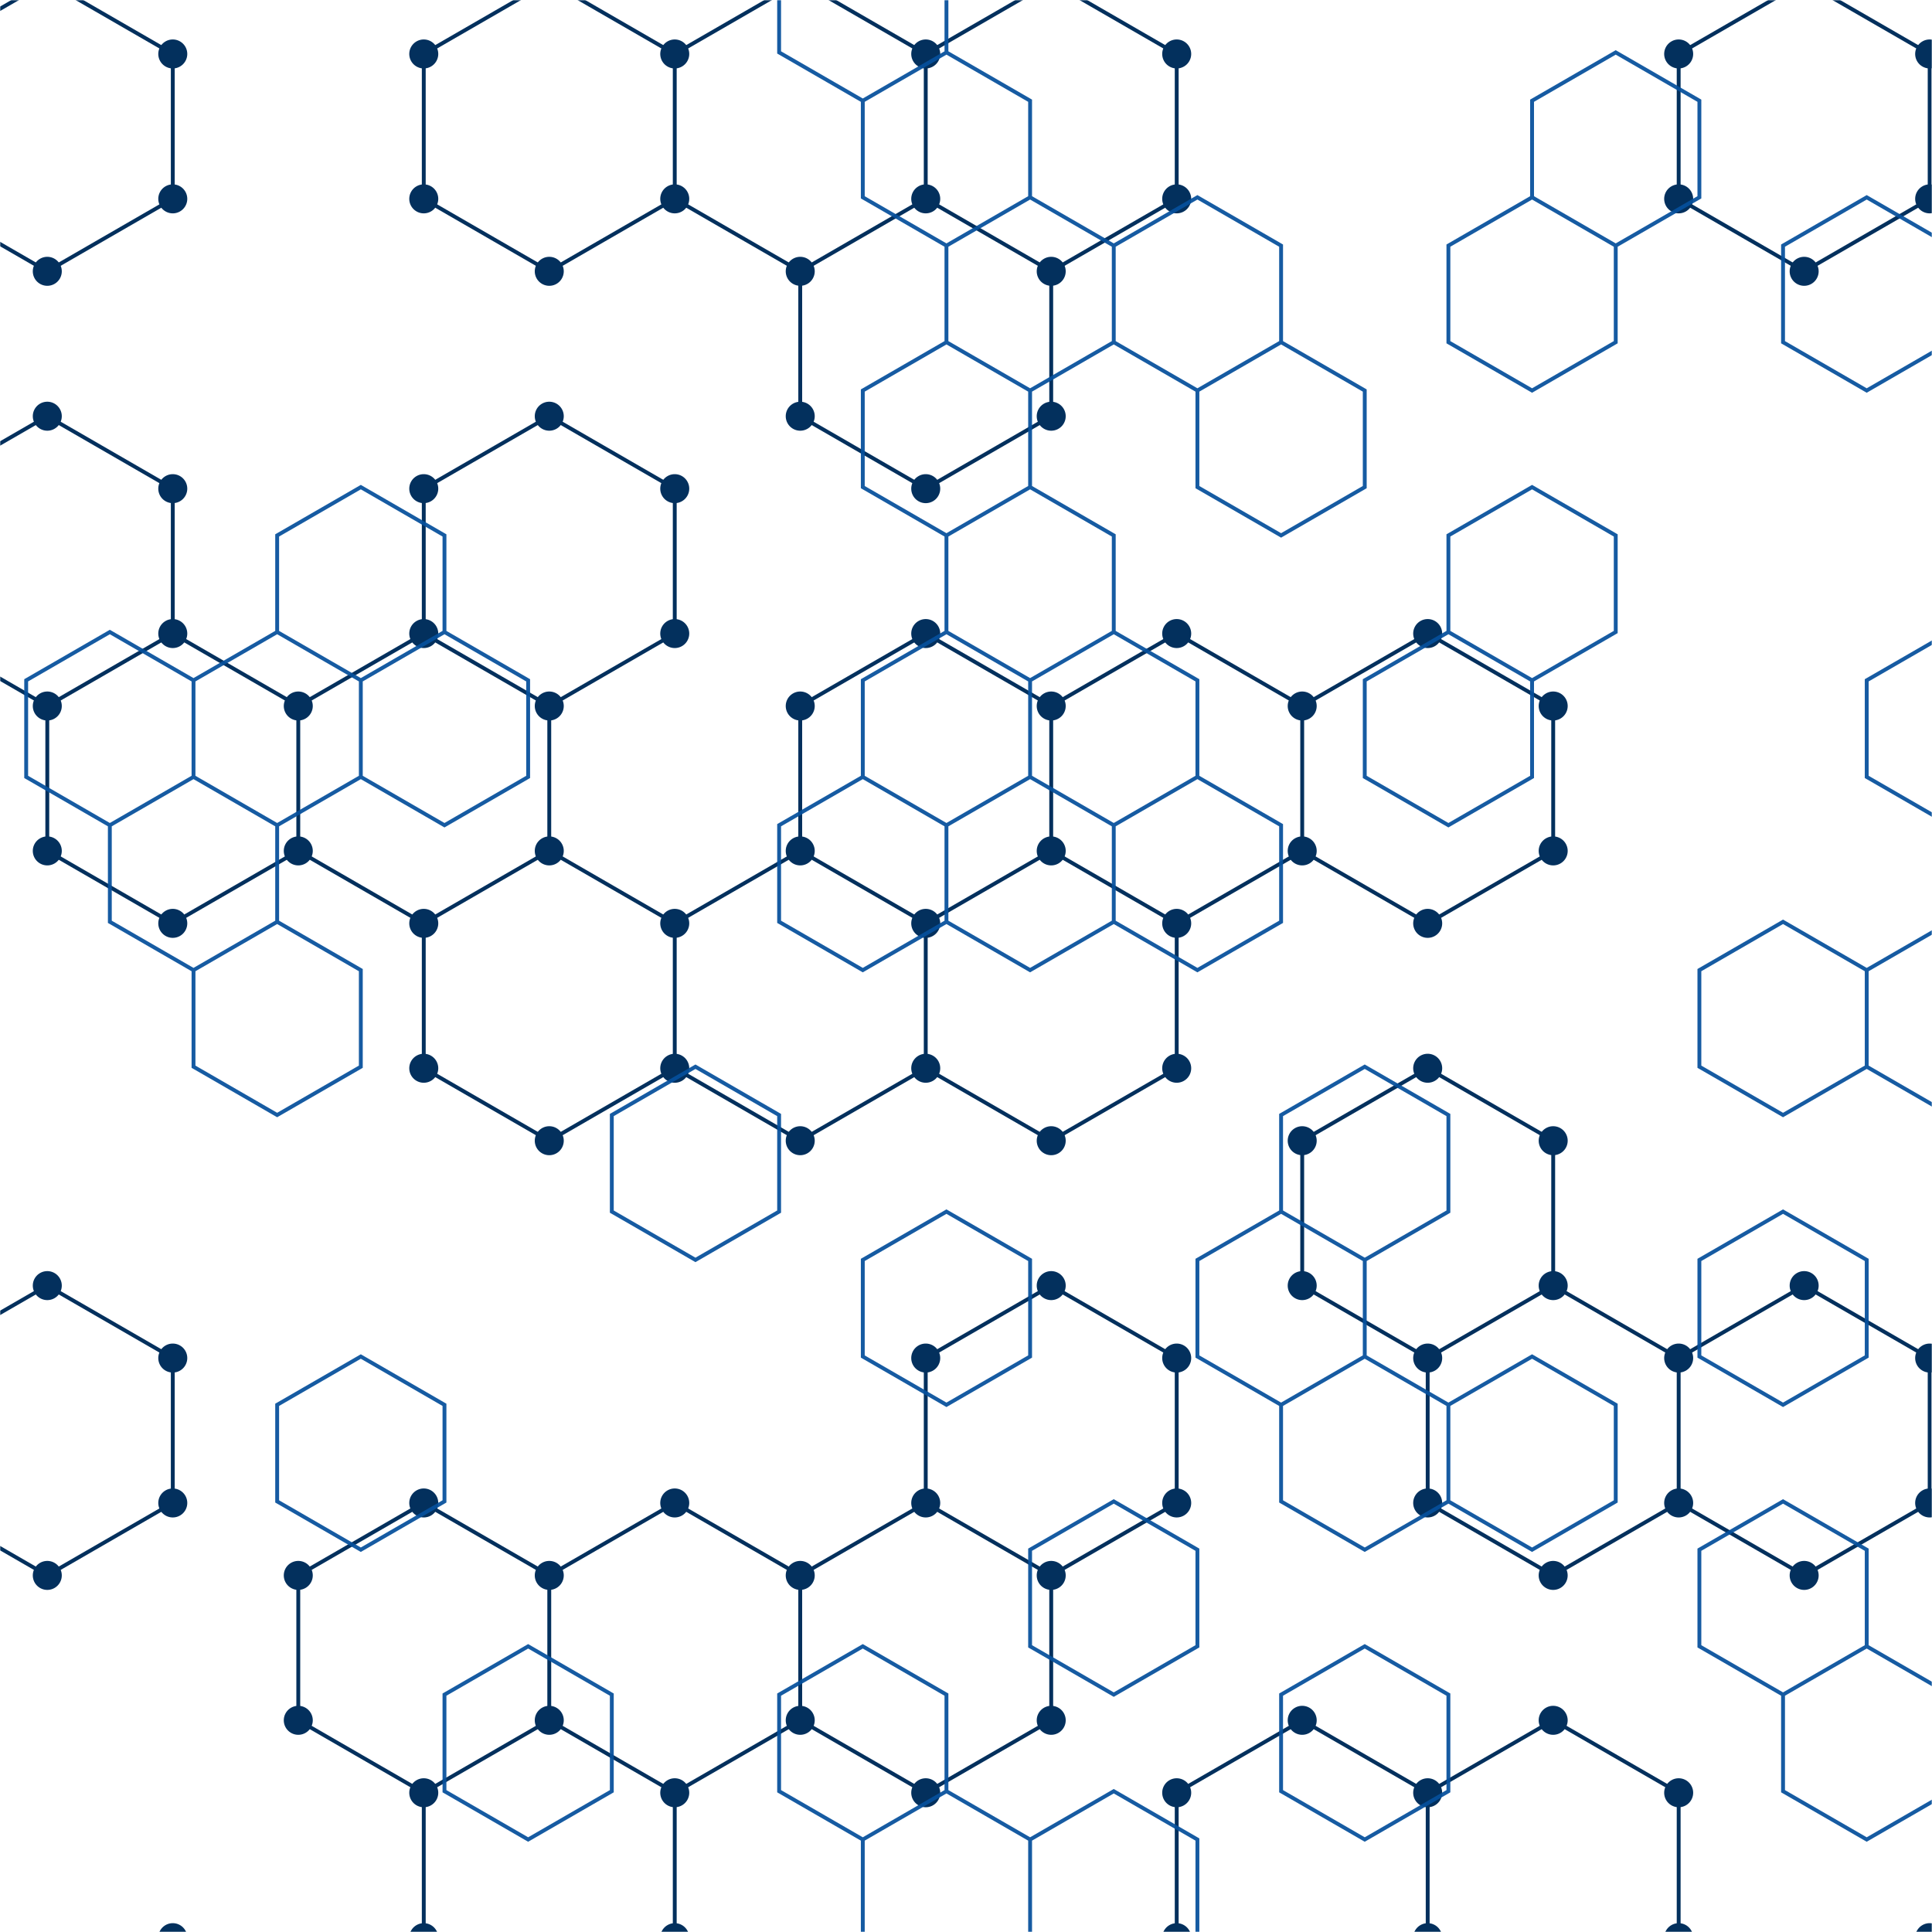 <svg xmlns="http://www.w3.org/2000/svg" version="1.1" xmlns:xlink="http://www.w3.org/1999/xlink" xmlns:svgjs="http://svgjs.com/svgjs" width="1000" height="1000" preserveAspectRatio="none" viewBox="0 0 1000 1000"><g mask="url(&quot;#SvgjsMask1017&quot;)" fill="none"><path d="M24.48 -9.57L89.43 27.93L89.43 102.93L24.48 140.43L-40.47 102.93L-40.47 27.93zM24.48 215.43L89.43 252.93L89.43 327.93L24.48 365.43L-40.47 327.93L-40.47 252.93zM89.43 327.93L154.39 365.43L154.39 440.43L89.43 477.93L24.48 440.43L24.48 365.43zM24.48 665.43L89.43 702.93L89.43 777.93L24.48 815.43L-40.47 777.93L-40.47 702.93zM89.43 1002.93L154.39 1040.43L154.39 1115.43L89.43 1152.93L24.48 1115.43L24.48 1040.43zM219.34 327.93L284.3 365.43L284.3 440.43L219.34 477.93L154.39 440.43L154.39 365.43zM219.34 777.93L284.3 815.43L284.3 890.43L219.34 927.93L154.39 890.43L154.39 815.43zM284.3 -9.57L349.25 27.93L349.25 102.93L284.3 140.43L219.34 102.93L219.34 27.93zM284.3 215.43L349.25 252.93L349.25 327.93L284.3 365.43L219.34 327.93L219.34 252.93zM284.3 440.43L349.25 477.93L349.25 552.93L284.3 590.43L219.34 552.93L219.34 477.93zM349.25 777.93L414.2 815.43L414.2 890.43L349.25 927.93L284.3 890.43L284.3 815.43zM284.3 890.43L349.25 927.93L349.25 1002.93L284.3 1040.43L219.34 1002.93L219.34 927.93zM414.2 -9.57L479.16 27.93L479.16 102.93L414.2 140.43L349.25 102.93L349.25 27.93zM479.16 102.93L544.11 140.43L544.11 215.43L479.16 252.93L414.2 215.43L414.2 140.43zM479.16 327.93L544.11 365.43L544.11 440.43L479.16 477.93L414.2 440.43L414.2 365.43zM414.2 440.43L479.16 477.93L479.16 552.93L414.2 590.43L349.25 552.93L349.25 477.93zM479.16 777.93L544.11 815.43L544.11 890.43L479.16 927.93L414.2 890.43L414.2 815.43zM544.11 -9.57L609.06 27.93L609.06 102.93L544.11 140.43L479.16 102.93L479.16 27.93zM609.06 327.93L674.02 365.43L674.02 440.43L609.06 477.93L544.11 440.43L544.11 365.43zM544.11 440.43L609.06 477.93L609.06 552.93L544.11 590.43L479.16 552.93L479.16 477.93zM544.11 665.43L609.06 702.93L609.06 777.93L544.11 815.43L479.16 777.93L479.16 702.93zM738.97 327.93L803.93 365.43L803.93 440.43L738.97 477.93L674.02 440.43L674.02 365.43zM738.97 552.93L803.93 590.43L803.93 665.43L738.97 702.93L674.02 665.43L674.02 590.43zM674.02 890.43L738.97 927.93L738.97 1002.93L674.02 1040.43L609.06 1002.93L609.06 927.93zM738.97 1002.93L803.93 1040.43L803.93 1115.43L738.97 1152.93L674.02 1115.43L674.02 1040.43zM803.92 665.43L868.88 702.93L868.88 777.93L803.92 815.43L738.97 777.93L738.97 702.93zM803.92 890.43L868.88 927.93L868.88 1002.93L803.92 1040.43L738.97 1002.93L738.97 927.93zM933.83 -9.57L998.79 27.93L998.79 102.93L933.83 140.43L868.88 102.93L868.88 27.93zM933.83 665.43L998.79 702.93L998.79 777.93L933.83 815.43L868.88 777.93L868.88 702.93zM998.79 1002.93L1063.74 1040.43L1063.74 1115.43L998.79 1152.93L933.83 1115.43L933.83 1040.43z" stroke="#03305d" stroke-width="2"></path><path d="M16.98 -9.57 a7.5 7.5 0 1 0 15 0 a7.5 7.5 0 1 0 -15 0zM81.93 27.93 a7.5 7.5 0 1 0 15 0 a7.5 7.5 0 1 0 -15 0zM81.93 102.93 a7.5 7.5 0 1 0 15 0 a7.5 7.5 0 1 0 -15 0zM16.98 140.43 a7.5 7.5 0 1 0 15 0 a7.5 7.5 0 1 0 -15 0zM-47.97 102.93 a7.5 7.5 0 1 0 15 0 a7.5 7.5 0 1 0 -15 0zM-47.97 27.93 a7.5 7.5 0 1 0 15 0 a7.5 7.5 0 1 0 -15 0zM16.98 215.43 a7.5 7.5 0 1 0 15 0 a7.5 7.5 0 1 0 -15 0zM81.93 252.93 a7.5 7.5 0 1 0 15 0 a7.5 7.5 0 1 0 -15 0zM81.93 327.93 a7.5 7.5 0 1 0 15 0 a7.5 7.5 0 1 0 -15 0zM16.98 365.43 a7.5 7.5 0 1 0 15 0 a7.5 7.5 0 1 0 -15 0zM-47.97 327.93 a7.5 7.5 0 1 0 15 0 a7.5 7.5 0 1 0 -15 0zM-47.97 252.93 a7.5 7.5 0 1 0 15 0 a7.5 7.5 0 1 0 -15 0zM146.89 365.43 a7.5 7.5 0 1 0 15 0 a7.5 7.5 0 1 0 -15 0zM146.89 440.43 a7.5 7.5 0 1 0 15 0 a7.5 7.5 0 1 0 -15 0zM81.93 477.93 a7.5 7.5 0 1 0 15 0 a7.5 7.5 0 1 0 -15 0zM16.98 440.43 a7.5 7.5 0 1 0 15 0 a7.5 7.5 0 1 0 -15 0zM16.98 665.43 a7.5 7.5 0 1 0 15 0 a7.5 7.5 0 1 0 -15 0zM81.93 702.93 a7.5 7.5 0 1 0 15 0 a7.5 7.5 0 1 0 -15 0zM81.93 777.93 a7.5 7.5 0 1 0 15 0 a7.5 7.5 0 1 0 -15 0zM16.98 815.43 a7.5 7.5 0 1 0 15 0 a7.5 7.5 0 1 0 -15 0zM-47.97 777.93 a7.5 7.5 0 1 0 15 0 a7.5 7.5 0 1 0 -15 0zM-47.97 702.93 a7.5 7.5 0 1 0 15 0 a7.5 7.5 0 1 0 -15 0zM81.93 1002.93 a7.5 7.5 0 1 0 15 0 a7.5 7.5 0 1 0 -15 0zM146.89 1040.43 a7.5 7.5 0 1 0 15 0 a7.5 7.5 0 1 0 -15 0zM146.89 1115.43 a7.5 7.5 0 1 0 15 0 a7.5 7.5 0 1 0 -15 0zM81.93 1152.93 a7.5 7.5 0 1 0 15 0 a7.5 7.5 0 1 0 -15 0zM16.98 1115.43 a7.5 7.5 0 1 0 15 0 a7.5 7.5 0 1 0 -15 0zM16.98 1040.43 a7.5 7.5 0 1 0 15 0 a7.5 7.5 0 1 0 -15 0zM211.84 327.93 a7.5 7.5 0 1 0 15 0 a7.5 7.5 0 1 0 -15 0zM276.8 365.43 a7.5 7.5 0 1 0 15 0 a7.5 7.5 0 1 0 -15 0zM276.8 440.43 a7.5 7.5 0 1 0 15 0 a7.5 7.5 0 1 0 -15 0zM211.84 477.93 a7.5 7.5 0 1 0 15 0 a7.5 7.5 0 1 0 -15 0zM211.84 777.93 a7.5 7.5 0 1 0 15 0 a7.5 7.5 0 1 0 -15 0zM276.8 815.43 a7.5 7.5 0 1 0 15 0 a7.5 7.5 0 1 0 -15 0zM276.8 890.43 a7.5 7.5 0 1 0 15 0 a7.5 7.5 0 1 0 -15 0zM211.84 927.93 a7.5 7.5 0 1 0 15 0 a7.5 7.5 0 1 0 -15 0zM146.89 890.43 a7.5 7.5 0 1 0 15 0 a7.5 7.5 0 1 0 -15 0zM146.89 815.43 a7.5 7.5 0 1 0 15 0 a7.5 7.5 0 1 0 -15 0zM276.8 -9.57 a7.5 7.5 0 1 0 15 0 a7.5 7.5 0 1 0 -15 0zM341.75 27.93 a7.5 7.5 0 1 0 15 0 a7.5 7.5 0 1 0 -15 0zM341.75 102.93 a7.5 7.5 0 1 0 15 0 a7.5 7.5 0 1 0 -15 0zM276.8 140.43 a7.5 7.5 0 1 0 15 0 a7.5 7.5 0 1 0 -15 0zM211.84 102.93 a7.5 7.5 0 1 0 15 0 a7.5 7.5 0 1 0 -15 0zM211.84 27.93 a7.5 7.5 0 1 0 15 0 a7.5 7.5 0 1 0 -15 0zM276.8 215.43 a7.5 7.5 0 1 0 15 0 a7.5 7.5 0 1 0 -15 0zM341.75 252.93 a7.5 7.5 0 1 0 15 0 a7.5 7.5 0 1 0 -15 0zM341.75 327.93 a7.5 7.5 0 1 0 15 0 a7.5 7.5 0 1 0 -15 0zM211.84 252.93 a7.5 7.5 0 1 0 15 0 a7.5 7.5 0 1 0 -15 0zM341.75 477.93 a7.5 7.5 0 1 0 15 0 a7.5 7.5 0 1 0 -15 0zM341.75 552.93 a7.5 7.5 0 1 0 15 0 a7.5 7.5 0 1 0 -15 0zM276.8 590.43 a7.5 7.5 0 1 0 15 0 a7.5 7.5 0 1 0 -15 0zM211.84 552.93 a7.5 7.5 0 1 0 15 0 a7.5 7.5 0 1 0 -15 0zM341.75 777.93 a7.5 7.5 0 1 0 15 0 a7.5 7.5 0 1 0 -15 0zM406.7 815.43 a7.5 7.5 0 1 0 15 0 a7.5 7.5 0 1 0 -15 0zM406.7 890.43 a7.5 7.5 0 1 0 15 0 a7.5 7.5 0 1 0 -15 0zM341.75 927.93 a7.5 7.5 0 1 0 15 0 a7.5 7.5 0 1 0 -15 0zM341.75 1002.93 a7.5 7.5 0 1 0 15 0 a7.5 7.5 0 1 0 -15 0zM276.8 1040.43 a7.5 7.5 0 1 0 15 0 a7.5 7.5 0 1 0 -15 0zM211.84 1002.93 a7.5 7.5 0 1 0 15 0 a7.5 7.5 0 1 0 -15 0zM406.7 -9.57 a7.5 7.5 0 1 0 15 0 a7.5 7.5 0 1 0 -15 0zM471.66 27.93 a7.5 7.5 0 1 0 15 0 a7.5 7.5 0 1 0 -15 0zM471.66 102.93 a7.5 7.5 0 1 0 15 0 a7.5 7.5 0 1 0 -15 0zM406.7 140.43 a7.5 7.5 0 1 0 15 0 a7.5 7.5 0 1 0 -15 0zM536.61 140.43 a7.5 7.5 0 1 0 15 0 a7.5 7.5 0 1 0 -15 0zM536.61 215.43 a7.5 7.5 0 1 0 15 0 a7.5 7.5 0 1 0 -15 0zM471.66 252.93 a7.5 7.5 0 1 0 15 0 a7.5 7.5 0 1 0 -15 0zM406.7 215.43 a7.5 7.5 0 1 0 15 0 a7.5 7.5 0 1 0 -15 0zM471.66 327.93 a7.5 7.5 0 1 0 15 0 a7.5 7.5 0 1 0 -15 0zM536.61 365.43 a7.5 7.5 0 1 0 15 0 a7.5 7.5 0 1 0 -15 0zM536.61 440.43 a7.5 7.5 0 1 0 15 0 a7.5 7.5 0 1 0 -15 0zM471.66 477.93 a7.5 7.5 0 1 0 15 0 a7.5 7.5 0 1 0 -15 0zM406.7 440.43 a7.5 7.5 0 1 0 15 0 a7.5 7.5 0 1 0 -15 0zM406.7 365.43 a7.5 7.5 0 1 0 15 0 a7.5 7.5 0 1 0 -15 0zM471.66 552.93 a7.5 7.5 0 1 0 15 0 a7.5 7.5 0 1 0 -15 0zM406.7 590.43 a7.5 7.5 0 1 0 15 0 a7.5 7.5 0 1 0 -15 0zM471.66 777.93 a7.5 7.5 0 1 0 15 0 a7.5 7.5 0 1 0 -15 0zM536.61 815.43 a7.5 7.5 0 1 0 15 0 a7.5 7.5 0 1 0 -15 0zM536.61 890.43 a7.5 7.5 0 1 0 15 0 a7.5 7.5 0 1 0 -15 0zM471.66 927.93 a7.5 7.5 0 1 0 15 0 a7.5 7.5 0 1 0 -15 0zM536.61 -9.57 a7.5 7.5 0 1 0 15 0 a7.5 7.5 0 1 0 -15 0zM601.56 27.93 a7.5 7.5 0 1 0 15 0 a7.5 7.5 0 1 0 -15 0zM601.56 102.93 a7.5 7.5 0 1 0 15 0 a7.5 7.5 0 1 0 -15 0zM601.56 327.93 a7.5 7.5 0 1 0 15 0 a7.5 7.5 0 1 0 -15 0zM666.52 365.43 a7.5 7.5 0 1 0 15 0 a7.5 7.5 0 1 0 -15 0zM666.52 440.43 a7.5 7.5 0 1 0 15 0 a7.5 7.5 0 1 0 -15 0zM601.56 477.93 a7.5 7.5 0 1 0 15 0 a7.5 7.5 0 1 0 -15 0zM601.56 552.93 a7.5 7.5 0 1 0 15 0 a7.5 7.5 0 1 0 -15 0zM536.61 590.43 a7.5 7.5 0 1 0 15 0 a7.5 7.5 0 1 0 -15 0zM536.61 665.43 a7.5 7.5 0 1 0 15 0 a7.5 7.5 0 1 0 -15 0zM601.56 702.93 a7.5 7.5 0 1 0 15 0 a7.5 7.5 0 1 0 -15 0zM601.56 777.93 a7.5 7.5 0 1 0 15 0 a7.5 7.5 0 1 0 -15 0zM471.66 702.93 a7.5 7.5 0 1 0 15 0 a7.5 7.5 0 1 0 -15 0zM731.47 327.93 a7.5 7.5 0 1 0 15 0 a7.5 7.5 0 1 0 -15 0zM796.43 365.43 a7.5 7.5 0 1 0 15 0 a7.5 7.5 0 1 0 -15 0zM796.43 440.43 a7.5 7.5 0 1 0 15 0 a7.5 7.5 0 1 0 -15 0zM731.47 477.93 a7.5 7.5 0 1 0 15 0 a7.5 7.5 0 1 0 -15 0zM731.47 552.93 a7.5 7.5 0 1 0 15 0 a7.5 7.5 0 1 0 -15 0zM796.43 590.43 a7.5 7.5 0 1 0 15 0 a7.5 7.5 0 1 0 -15 0zM796.43 665.43 a7.5 7.5 0 1 0 15 0 a7.5 7.5 0 1 0 -15 0zM731.47 702.93 a7.5 7.5 0 1 0 15 0 a7.5 7.5 0 1 0 -15 0zM666.52 665.43 a7.5 7.5 0 1 0 15 0 a7.5 7.5 0 1 0 -15 0zM666.52 590.43 a7.5 7.5 0 1 0 15 0 a7.5 7.5 0 1 0 -15 0zM666.52 890.43 a7.5 7.5 0 1 0 15 0 a7.5 7.5 0 1 0 -15 0zM731.47 927.93 a7.5 7.5 0 1 0 15 0 a7.5 7.5 0 1 0 -15 0zM731.47 1002.93 a7.5 7.5 0 1 0 15 0 a7.5 7.5 0 1 0 -15 0zM666.52 1040.43 a7.5 7.5 0 1 0 15 0 a7.5 7.5 0 1 0 -15 0zM601.56 1002.93 a7.5 7.5 0 1 0 15 0 a7.5 7.5 0 1 0 -15 0zM601.56 927.93 a7.5 7.5 0 1 0 15 0 a7.5 7.5 0 1 0 -15 0zM796.43 1040.43 a7.5 7.5 0 1 0 15 0 a7.5 7.5 0 1 0 -15 0zM796.43 1115.43 a7.5 7.5 0 1 0 15 0 a7.5 7.5 0 1 0 -15 0zM731.47 1152.93 a7.5 7.5 0 1 0 15 0 a7.5 7.5 0 1 0 -15 0zM666.52 1115.43 a7.5 7.5 0 1 0 15 0 a7.5 7.5 0 1 0 -15 0zM796.42 665.43 a7.5 7.5 0 1 0 15 0 a7.5 7.5 0 1 0 -15 0zM861.38 702.93 a7.5 7.5 0 1 0 15 0 a7.5 7.5 0 1 0 -15 0zM861.38 777.93 a7.5 7.5 0 1 0 15 0 a7.5 7.5 0 1 0 -15 0zM796.42 815.43 a7.5 7.5 0 1 0 15 0 a7.5 7.5 0 1 0 -15 0zM731.47 777.93 a7.5 7.5 0 1 0 15 0 a7.5 7.5 0 1 0 -15 0zM796.42 890.43 a7.5 7.5 0 1 0 15 0 a7.5 7.5 0 1 0 -15 0zM861.38 927.93 a7.5 7.5 0 1 0 15 0 a7.5 7.5 0 1 0 -15 0zM861.38 1002.93 a7.5 7.5 0 1 0 15 0 a7.5 7.5 0 1 0 -15 0zM796.42 1040.43 a7.5 7.5 0 1 0 15 0 a7.5 7.5 0 1 0 -15 0zM926.33 -9.57 a7.5 7.5 0 1 0 15 0 a7.5 7.5 0 1 0 -15 0zM991.29 27.93 a7.5 7.5 0 1 0 15 0 a7.5 7.5 0 1 0 -15 0zM991.29 102.93 a7.5 7.5 0 1 0 15 0 a7.5 7.5 0 1 0 -15 0zM926.33 140.43 a7.5 7.5 0 1 0 15 0 a7.5 7.5 0 1 0 -15 0zM861.38 102.93 a7.5 7.5 0 1 0 15 0 a7.5 7.5 0 1 0 -15 0zM861.38 27.93 a7.5 7.5 0 1 0 15 0 a7.5 7.5 0 1 0 -15 0zM926.33 665.43 a7.5 7.5 0 1 0 15 0 a7.5 7.5 0 1 0 -15 0zM991.29 702.93 a7.5 7.5 0 1 0 15 0 a7.5 7.5 0 1 0 -15 0zM991.29 777.93 a7.5 7.5 0 1 0 15 0 a7.5 7.5 0 1 0 -15 0zM926.33 815.43 a7.5 7.5 0 1 0 15 0 a7.5 7.5 0 1 0 -15 0zM991.29 1002.93 a7.5 7.5 0 1 0 15 0 a7.5 7.5 0 1 0 -15 0zM1056.24 1040.43 a7.5 7.5 0 1 0 15 0 a7.5 7.5 0 1 0 -15 0zM1056.24 1115.43 a7.5 7.5 0 1 0 15 0 a7.5 7.5 0 1 0 -15 0zM991.29 1152.93 a7.5 7.5 0 1 0 15 0 a7.5 7.5 0 1 0 -15 0zM926.33 1115.43 a7.5 7.5 0 1 0 15 0 a7.5 7.5 0 1 0 -15 0zM926.33 1040.43 a7.5 7.5 0 1 0 15 0 a7.5 7.5 0 1 0 -15 0z" fill="#03305d"></path><path d="M56.85 327.13L100.16 352.13L100.16 402.13L56.85 427.13L13.55 402.13L13.55 352.13zM143.46 327.13L186.76 352.13L186.76 402.13L143.46 427.13L100.16 402.13L100.16 352.13zM100.16 402.13L143.46 427.13L143.46 477.13L100.16 502.13L56.85 477.13L56.85 427.13zM143.46 477.13L186.76 502.13L186.76 552.13L143.46 577.13L100.16 552.13L100.16 502.13zM186.76 252.13L230.06 277.13L230.06 327.13L186.76 352.13L143.46 327.13L143.46 277.13zM230.06 327.13L273.37 352.13L273.37 402.13L230.06 427.13L186.76 402.13L186.76 352.13zM186.76 702.13L230.06 727.13L230.06 777.13L186.76 802.13L143.46 777.13L143.46 727.13zM273.37 852.13L316.67 877.13L316.67 927.13L273.37 952.13L230.06 927.13L230.06 877.13zM359.97 552.13L403.27 577.13L403.27 627.13L359.97 652.13L316.67 627.13L316.67 577.13zM446.58 -47.87L489.88 -22.87L489.88 27.13L446.58 52.13L403.27 27.13L403.27 -22.87zM489.88 27.13L533.18 52.13L533.18 102.13L489.88 127.13L446.58 102.13L446.58 52.13zM489.88 177.13L533.18 202.13L533.18 252.13L489.88 277.13L446.58 252.13L446.58 202.13zM489.88 327.13L533.18 352.13L533.18 402.13L489.88 427.13L446.58 402.13L446.58 352.13zM446.58 402.13L489.88 427.13L489.88 477.13L446.58 502.13L403.27 477.13L403.27 427.13zM489.88 627.13L533.18 652.13L533.18 702.13L489.88 727.13L446.58 702.13L446.58 652.13zM446.58 852.13L489.88 877.13L489.88 927.13L446.58 952.13L403.27 927.13L403.27 877.13zM489.88 927.13L533.18 952.13L533.18 1002.13L489.88 1027.13L446.58 1002.13L446.58 952.13zM533.18 102.13L576.48 127.13L576.48 177.13L533.18 202.13L489.88 177.13L489.88 127.13zM533.18 252.13L576.48 277.13L576.48 327.13L533.18 352.13L489.88 327.13L489.88 277.13zM576.48 327.13L619.78 352.13L619.78 402.13L576.48 427.13L533.18 402.13L533.18 352.13zM533.18 402.13L576.48 427.13L576.48 477.13L533.18 502.13L489.88 477.13L489.88 427.13zM576.48 777.13L619.78 802.13L619.78 852.13L576.48 877.13L533.18 852.13L533.18 802.13zM576.48 927.13L619.78 952.13L619.78 1002.13L576.48 1027.13L533.18 1002.13L533.18 952.13zM619.78 102.13L663.09 127.13L663.09 177.13L619.78 202.13L576.48 177.13L576.48 127.13zM663.09 177.13L706.39 202.13L706.39 252.13L663.09 277.13L619.78 252.13L619.78 202.13zM619.78 402.13L663.09 427.13L663.09 477.13L619.78 502.13L576.48 477.13L576.48 427.13zM663.09 627.13L706.39 652.13L706.39 702.13L663.09 727.13L619.78 702.13L619.78 652.13zM749.69 327.13L793 352.13L793 402.13L749.69 427.13L706.39 402.13L706.39 352.13zM706.39 552.13L749.69 577.13L749.69 627.13L706.39 652.13L663.09 627.13L663.09 577.13zM706.39 702.13L749.69 727.13L749.69 777.13L706.39 802.13L663.09 777.13L663.09 727.13zM706.39 852.13L749.69 877.13L749.69 927.13L706.39 952.13L663.09 927.13L663.09 877.13zM836.3 27.13L879.6 52.13L879.6 102.13L836.3 127.13L793 102.13L793 52.13zM793 102.13L836.3 127.13L836.3 177.13L793 202.13L749.69 177.13L749.69 127.13zM793 252.13L836.3 277.13L836.3 327.13L793 352.13L749.69 327.13L749.69 277.13zM793 702.13L836.3 727.13L836.3 777.13L793 802.13L749.69 777.13L749.69 727.13zM922.9 477.13L966.21 502.13L966.21 552.13L922.9 577.13L879.6 552.13L879.6 502.13zM922.9 627.13L966.21 652.13L966.21 702.13L922.9 727.13L879.6 702.13L879.6 652.13zM922.9 777.13L966.21 802.13L966.21 852.13L922.9 877.13L879.6 852.13L879.6 802.13zM966.21 102.13L1009.51 127.13L1009.51 177.13L966.21 202.13L922.9 177.13L922.9 127.13zM1009.51 327.13L1052.81 352.13L1052.81 402.13L1009.51 427.13L966.21 402.13L966.21 352.13zM1009.51 477.13L1052.81 502.13L1052.81 552.13L1009.51 577.13L966.21 552.13L966.21 502.13zM966.21 852.13L1009.51 877.13L1009.51 927.13L966.21 952.13L922.9 927.13L922.9 877.13z" stroke="rgba(6, 80, 156, 0.93)" stroke-width="2"></path></g><defs><mask id="SvgjsMask1017"><rect width="1000" height="1000" fill="#ffffff"></rect></mask></defs></svg>